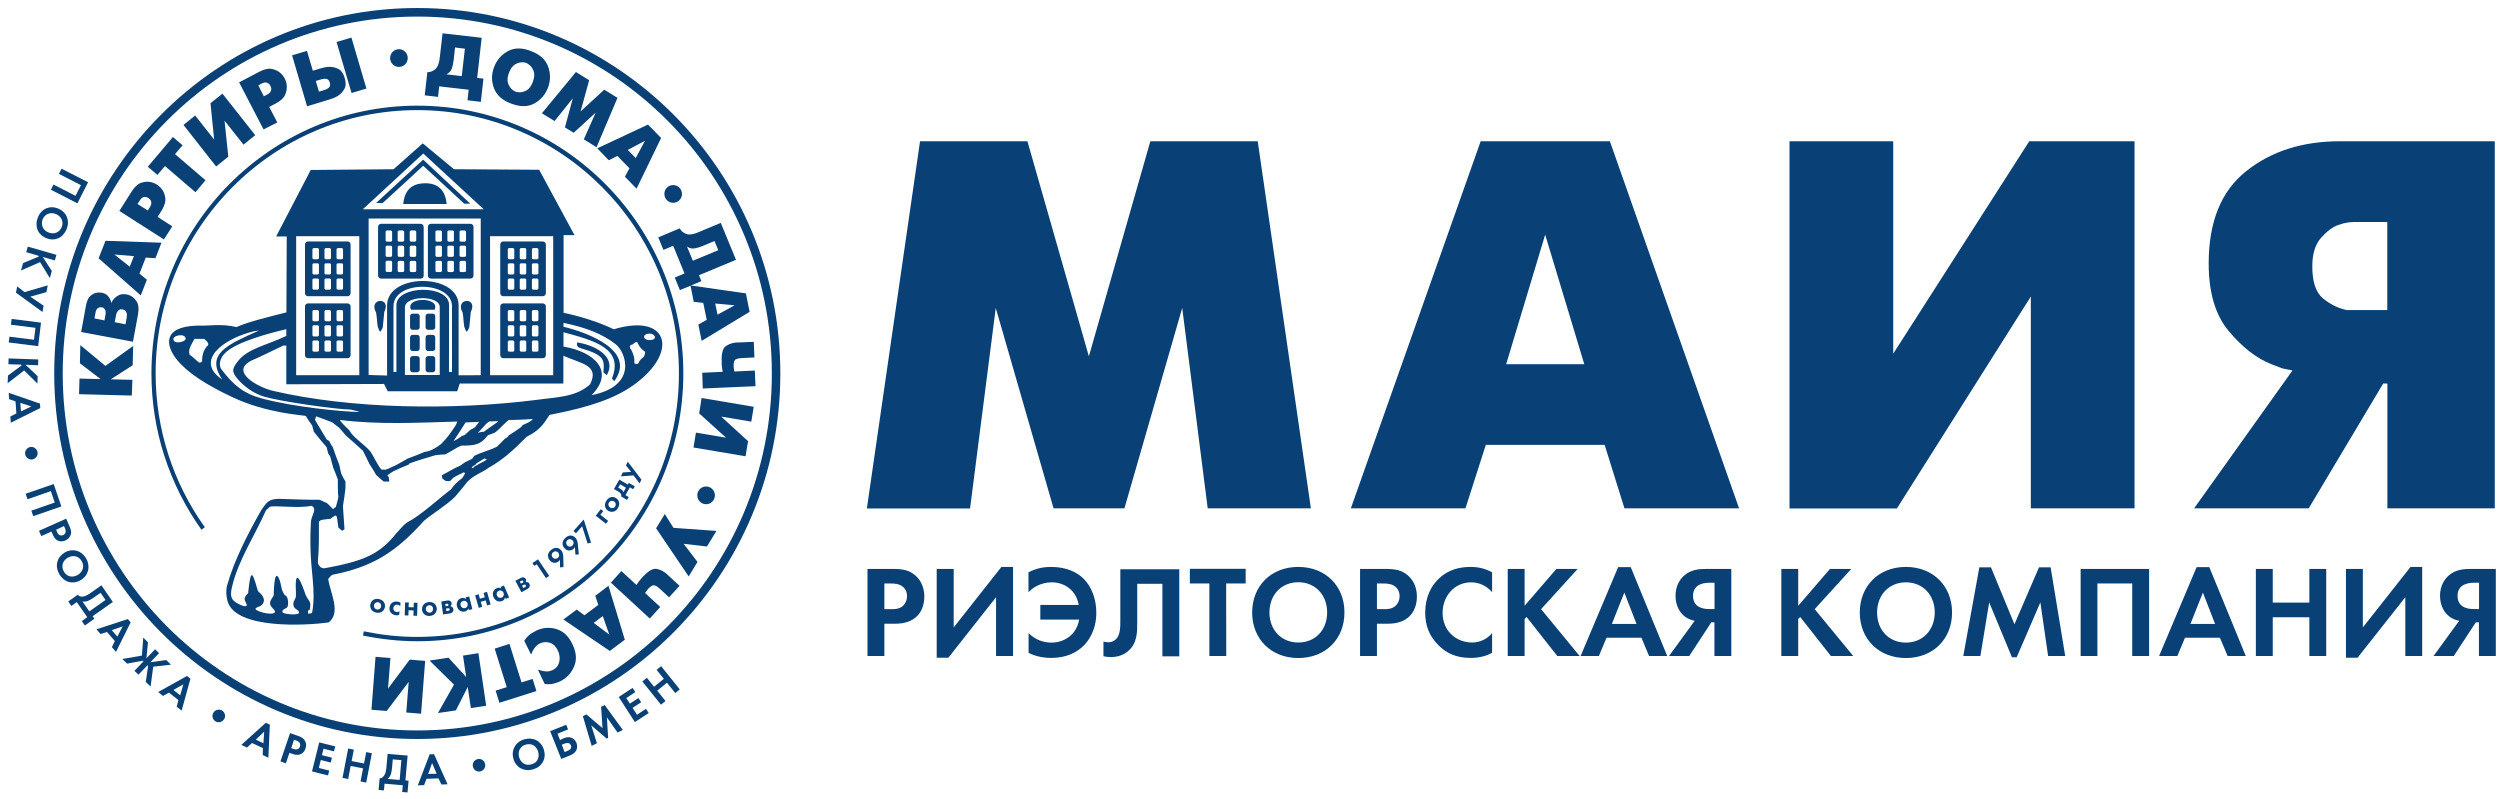 <svg width="197" height="63" viewBox="0 0 197 63" fill="none" xmlns="http://www.w3.org/2000/svg">
<path d="M188.118 17.495H186.308H185.49C185.11 17.495 184.696 17.57 184.259 17.728C183.821 17.878 183.366 18.219 182.903 18.735C182.44 19.259 182.209 20.007 182.209 20.989C182.209 22.195 182.482 23.027 183.027 23.493C183.573 23.951 184.201 24.275 184.911 24.433C185.217 24.433 185.448 24.433 185.614 24.433H186.308H188.118V17.495ZM180.647 29.192L179.829 29.025L178.97 28.692C177.796 28.227 176.681 27.353 175.623 26.088C174.565 24.824 174.044 23.044 174.044 20.756C174.044 17.478 175.028 15.049 177.003 13.485C178.97 11.913 181.441 11.131 184.391 11.131H184.804H196.588V40.056H196.175H188.126V30.223H187.795L181.928 40.056H181.515H172.896L180.647 29.192ZM118.685 28.701H124.842L121.76 18.493L118.685 28.701ZM116.677 11.131H117.091H126.858L137.039 40.056H136.626H128.007L126.445 35.056H117.082L115.479 40.056H115.066H106.447L116.677 11.131ZM72.499 11.131H72.912H80.961L85.804 28.077L90.647 11.131H91.06H99.109L103.298 40.056H102.885H95.167L93.159 24.267L88.605 40.056H88.192H83.019L78.466 24.267L76.441 40.065H76.028H68.31L72.499 11.131ZM149.187 11.131V27.869L159.905 11.131H160.318H168.202V40.056H167.789H160.029V23.368L149.476 40.065H149.063H141.014V11.131H141.427H149.187Z" fill="#094076"/>
<path d="M195.348 45.921V47.993H194.959C194.695 47.993 193.654 47.993 193.654 46.953C193.654 45.938 194.695 45.921 194.943 45.921H195.348ZM196.678 44.831H194.703C194.133 44.831 193.488 44.881 192.951 45.355C192.596 45.672 192.274 46.196 192.274 46.953C192.274 47.743 192.629 48.309 193.042 48.608C193.257 48.766 193.53 48.874 193.786 48.916L191.761 51.695H193.356L195.092 49.041H195.339V51.695H196.67V44.831H196.678ZM184.861 44.831V51.828H185.778L189.538 47.061V51.695H190.869V44.673H189.952L186.192 49.44V44.831H184.861ZM179.093 44.831H177.762V51.695H179.093V48.642H181.977V51.695H183.307V44.831H181.977V47.485H179.093V44.831ZM172.606 49.166L173.589 46.695L174.548 49.166H172.606ZM175.539 51.695H176.969L174.093 44.69H173.093L170.135 51.695H171.573L172.176 50.255H174.928L175.539 51.695ZM163.945 51.695H165.276V45.979H168.019V51.695H169.35V44.831H163.954V51.695H163.945ZM156.054 51.695L156.748 47.468L158.541 51.794H158.913L160.78 47.468L161.392 51.695H162.739L161.59 44.707H160.673L158.739 49.191L156.888 44.707H155.971L154.707 51.695H156.054ZM150.186 50.638C148.856 50.638 147.914 49.656 147.914 48.267C147.914 46.878 148.856 45.888 150.186 45.888C151.517 45.888 152.459 46.878 152.459 48.267C152.451 49.656 151.508 50.638 150.186 50.638ZM150.186 44.673C148.038 44.673 146.55 46.179 146.55 48.267C146.55 50.355 148.046 51.853 150.186 51.853C152.327 51.853 153.822 50.355 153.822 48.267C153.822 46.179 152.327 44.673 150.186 44.673ZM141.699 44.831H140.369V51.695H141.699V48.775L141.856 48.617L144.278 51.695H146.038L142.997 48.001L145.881 44.831H144.203L141.699 47.735V44.831ZM135.105 45.921V47.993H134.716C134.452 47.993 133.411 47.993 133.411 46.953C133.411 45.938 134.452 45.921 134.7 45.921H135.105ZM136.435 44.831H134.46C133.89 44.831 133.246 44.881 132.708 45.355C132.353 45.672 132.031 46.196 132.031 46.953C132.031 47.743 132.386 48.309 132.799 48.608C133.014 48.766 133.287 48.874 133.543 48.916L131.518 51.695H133.113L134.849 49.041H135.097V51.695H136.427V44.831H136.435ZM127.015 49.166L127.998 46.695L128.957 49.166H127.015ZM129.948 51.695H131.378L128.502 44.69H127.51L124.552 51.695H125.99L126.593 50.255H129.345L129.948 51.695ZM120.139 44.831H118.809V51.695H120.139V48.775L120.296 48.617L122.717 51.695H124.478L121.437 48.001L124.321 44.831H122.643L120.139 47.735V44.831ZM117.586 49.881C117.189 50.355 116.627 50.63 115.991 50.63C114.842 50.63 113.677 49.806 113.677 48.284C113.677 47.019 114.569 45.888 115.933 45.888C116.181 45.888 116.958 45.938 117.577 46.662V45.098C116.949 44.757 116.379 44.673 115.9 44.673C114.925 44.673 114.082 44.931 113.396 45.58C112.809 46.129 112.305 47.019 112.305 48.267C112.305 49.274 112.611 50.131 113.396 50.888C113.966 51.437 114.693 51.844 115.892 51.844C116.627 51.844 117.172 51.661 117.577 51.445V49.881H117.586ZM108.504 45.979H108.967C109.281 45.979 109.628 45.996 109.909 46.196C110.107 46.337 110.289 46.595 110.289 46.978C110.289 47.277 110.165 47.585 109.917 47.785C109.628 48.001 109.305 48.001 109.049 48.001H108.504V45.979ZM107.173 44.831V51.695H108.504V49.149H109.363C110.148 49.149 110.71 48.924 111.09 48.542C111.611 48.018 111.652 47.277 111.652 47.011C111.652 46.52 111.512 45.846 110.958 45.355C110.454 44.915 109.925 44.831 109.157 44.831H107.173ZM102.306 50.63C100.975 50.63 100.033 49.648 100.033 48.259C100.033 46.87 100.975 45.88 102.306 45.88C103.636 45.88 104.579 46.87 104.579 48.259C104.579 49.656 103.636 50.63 102.306 50.63ZM102.306 44.673C100.157 44.673 98.67 46.179 98.67 48.267C98.67 50.355 100.166 51.853 102.306 51.853C104.455 51.853 105.942 50.355 105.942 48.267C105.95 46.179 104.455 44.673 102.306 44.673ZM96.621 45.979H98.158V44.823H93.761V45.979H95.298V51.695H96.629L96.621 45.979ZM88.282 44.831V48.766C88.282 49.415 88.291 50.014 87.944 50.364C87.828 50.48 87.638 50.613 87.332 50.613C87.192 50.613 87.059 50.58 86.952 50.555V51.711C87.134 51.753 87.324 51.778 87.514 51.778C88.175 51.778 88.605 51.553 88.877 51.32C89.638 50.696 89.613 49.756 89.613 49.049V46.004H91.596V51.719H92.927V44.856H88.282V44.831ZM81.052 51.445C81.366 51.603 81.961 51.844 82.837 51.844C84.01 51.844 84.836 51.428 85.382 50.888C85.721 50.555 86.39 49.723 86.39 48.267C86.39 47.236 86.026 46.221 85.365 45.58C84.927 45.156 84.126 44.673 82.82 44.673C82.308 44.673 81.696 44.757 81.043 45.098V46.662C81.663 46.021 82.415 45.888 82.894 45.888C83.845 45.888 84.803 46.487 85.002 47.668H81.977V48.825H85.035C84.836 50.031 83.845 50.638 82.853 50.638C82.25 50.638 81.589 50.43 81.052 49.889V51.445V51.445ZM73.812 44.831V51.828H74.73L78.49 47.061V51.695H79.829V44.673H78.911L75.151 49.44V44.831H73.812ZM69.689 45.979H70.152C70.466 45.979 70.813 45.996 71.094 46.196C71.292 46.337 71.474 46.595 71.474 46.978C71.474 47.277 71.35 47.585 71.102 47.785C70.813 48.001 70.49 48.001 70.234 48.001H69.689V45.979ZM68.358 44.831V51.695H69.689V49.149H70.548C71.333 49.149 71.895 48.924 72.275 48.542C72.796 48.018 72.837 47.277 72.837 47.011C72.837 46.52 72.697 45.846 72.143 45.355C71.639 44.915 71.11 44.831 70.342 44.831H68.358Z" fill="#094076"/>
<path fill-rule="evenodd" clip-rule="evenodd" d="M34.651 24.225C34.7 23.244 31.907 23.26 31.907 24.225V29.549H34.651V24.225ZM28.313 18.61H23.338V29.566H28.313V18.61ZM30.502 24.042V29.591L29.048 29.549V17.221H37.882V29.566L36.138 29.574V24.042C36.114 21.513 30.544 21.505 30.502 24.042ZM30.279 24.591C30.238 24.957 30.205 25.381 30.164 25.789C30.122 25.872 30.064 26.047 29.957 26.147C29.858 26.055 29.817 25.831 29.775 25.789C29.693 25.34 29.717 25.074 29.635 24.625C28.982 23.468 30.891 23.36 30.279 24.591ZM37.097 24.591C37.056 24.957 37.023 25.381 36.981 25.789C36.94 25.872 36.882 26.047 36.775 26.147C36.675 26.055 36.634 25.831 36.593 25.789C36.51 25.34 36.535 25.074 36.452 24.625C35.8 23.468 37.709 23.36 37.097 24.591ZM25.891 49.049C26.891 48.292 26.048 46.778 25.858 45.63C25.899 45.588 26.098 45.306 26.214 45.289C29.23 44.69 31.097 43.625 33.411 41.038C34.196 40.381 35.163 39.84 35.866 39.133C36.188 38.767 36.51 38.367 36.833 37.96C37.394 37.394 37.923 37.286 38.518 36.853C39.75 36.155 40.584 35.339 41.493 34.424C42.584 33.867 42.824 33.418 43.303 32.694C45.162 32.32 47.724 31.787 49.6 30.564C53.534 27.994 52.881 24.591 48.361 25.947C47.278 25.406 45.617 24.891 44.41 24.649V18.527H45.27L42.485 13.377L35.775 13.335L33.312 11.297L31.015 13.335L24.486 13.394L21.759 18.635H22.594L22.569 24.616C21.338 24.932 19.619 25.332 18.636 25.773C17.363 25.481 16.561 25.698 15.553 25.656C12.711 25.739 13.099 27.295 13.925 28.326C14.727 29.333 16.198 30.306 18.346 31.313C21.016 32.561 23.784 32.702 24.098 32.777C24.255 33.06 24.404 33.251 24.602 33.534C24.643 33.692 24.685 33.859 24.726 34.017C25.048 34.424 25.371 34.824 25.734 35.231C25.776 35.389 25.817 35.556 25.858 35.714C25.899 35.797 25.941 35.872 26.015 35.955C26.098 36.238 26.172 36.521 26.255 36.845C26.379 37.128 26.494 37.452 26.619 37.777C26.619 38.226 26.619 38.709 26.66 39.191C26.619 39.432 26.536 39.674 26.462 39.956C26.42 39.956 26.288 40.081 26.247 40.123C25.552 39.424 25.966 39.773 25.189 39.382C23.982 39.382 23.197 39.349 21.95 39.308C21.14 39.349 21.049 39.549 20.586 40.198C19.553 42.02 18.446 44.149 17.892 46.146C17.793 46.495 17.826 47.011 17.925 47.36C18.561 49.64 24.238 49.282 25.891 49.049ZM37.072 17.637H33.957C33.825 17.637 33.717 17.745 33.717 17.878V21.713C33.717 21.846 33.825 21.954 33.957 21.954H37.072C37.204 21.954 37.312 21.846 37.312 21.713V17.878C37.312 17.745 37.204 17.637 37.072 17.637ZM35.659 19.358H35.37C35.304 19.358 35.254 19.408 35.254 19.467V20.132C35.254 20.19 35.304 20.24 35.37 20.24H35.651C35.717 20.24 35.767 20.19 35.767 20.132V19.467C35.767 19.408 35.717 19.358 35.659 19.358ZM35.659 18.161H35.37C35.304 18.161 35.254 18.21 35.254 18.269V18.934C35.254 18.992 35.304 19.042 35.37 19.042H35.651C35.717 19.042 35.767 18.992 35.767 18.934V18.269C35.767 18.21 35.717 18.161 35.659 18.161ZM35.659 20.556H35.37C35.304 20.556 35.254 20.606 35.254 20.665V21.33C35.254 21.388 35.304 21.438 35.37 21.438H35.651C35.717 21.438 35.767 21.388 35.767 21.33V20.665C35.767 20.598 35.717 20.556 35.659 20.556ZM36.609 19.358H36.328C36.262 19.358 36.213 19.408 36.213 19.467V20.132C36.213 20.19 36.262 20.24 36.328 20.24H36.609C36.675 20.24 36.725 20.19 36.725 20.132V19.467C36.717 19.408 36.667 19.358 36.609 19.358ZM36.609 18.161H36.328C36.262 18.161 36.213 18.21 36.213 18.269V18.934C36.213 18.992 36.262 19.042 36.328 19.042H36.609C36.675 19.042 36.725 18.992 36.725 18.934V18.269C36.717 18.21 36.667 18.161 36.609 18.161ZM36.609 20.556H36.328C36.262 20.556 36.213 20.606 36.213 20.665V21.33C36.213 21.388 36.262 21.438 36.328 21.438H36.609C36.675 21.438 36.725 21.388 36.725 21.33V20.665C36.717 20.598 36.667 20.556 36.609 20.556ZM34.709 19.358H34.428C34.362 19.358 34.312 19.408 34.312 19.467V20.132C34.312 20.19 34.362 20.24 34.428 20.24H34.709C34.775 20.24 34.824 20.19 34.824 20.132V19.467C34.816 19.408 34.767 19.358 34.709 19.358ZM34.709 18.161H34.428C34.362 18.161 34.312 18.21 34.312 18.269V18.934C34.312 18.992 34.362 19.042 34.428 19.042H34.709C34.775 19.042 34.824 18.992 34.824 18.934V18.269C34.816 18.21 34.767 18.161 34.709 18.161ZM34.709 20.556H34.428C34.362 20.556 34.312 20.606 34.312 20.665V21.33C34.312 21.388 34.362 21.438 34.428 21.438H34.709C34.775 21.438 34.824 21.388 34.824 21.33V20.665C34.816 20.598 34.767 20.556 34.709 20.556ZM33.147 17.637H30.031C29.899 17.637 29.792 17.745 29.792 17.878V21.713C29.792 21.846 29.899 21.954 30.031 21.954H33.147C33.279 21.954 33.386 21.846 33.386 21.713V17.878C33.386 17.745 33.279 17.637 33.147 17.637ZM31.734 19.358H31.453C31.387 19.358 31.337 19.408 31.337 19.467V20.132C31.337 20.19 31.387 20.24 31.453 20.24H31.734C31.8 20.24 31.849 20.19 31.849 20.132V19.467C31.841 19.408 31.792 19.358 31.734 19.358ZM31.734 18.161H31.453C31.387 18.161 31.337 18.21 31.337 18.269V18.934C31.337 18.992 31.387 19.042 31.453 19.042H31.734C31.8 19.042 31.849 18.992 31.849 18.934V18.269C31.841 18.21 31.792 18.161 31.734 18.161ZM31.734 20.556H31.453C31.387 20.556 31.337 20.606 31.337 20.665V21.33C31.337 21.388 31.387 21.438 31.453 21.438H31.734C31.8 21.438 31.849 21.388 31.849 21.33V20.665C31.841 20.598 31.792 20.556 31.734 20.556ZM32.684 19.358H32.403C32.337 19.358 32.287 19.408 32.287 19.467V20.132C32.287 20.19 32.337 20.24 32.403 20.24H32.684C32.75 20.24 32.8 20.19 32.8 20.132V19.467C32.791 19.408 32.742 19.358 32.684 19.358ZM32.684 18.161H32.403C32.337 18.161 32.287 18.21 32.287 18.269V18.934C32.287 18.992 32.337 19.042 32.403 19.042H32.684C32.75 19.042 32.8 18.992 32.8 18.934V18.269C32.791 18.21 32.742 18.161 32.684 18.161ZM32.684 20.556H32.403C32.337 20.556 32.287 20.606 32.287 20.665V21.33C32.287 21.388 32.337 21.438 32.403 21.438H32.684C32.75 21.438 32.8 21.388 32.8 21.33V20.665C32.791 20.598 32.742 20.556 32.684 20.556ZM30.783 19.358H30.502C30.436 19.358 30.387 19.408 30.387 19.467V20.132C30.387 20.19 30.436 20.24 30.502 20.24H30.783C30.849 20.24 30.899 20.19 30.899 20.132V19.467C30.899 19.408 30.841 19.358 30.783 19.358ZM30.783 18.161H30.502C30.436 18.161 30.387 18.21 30.387 18.269V18.934C30.387 18.992 30.436 19.042 30.502 19.042H30.783C30.849 19.042 30.899 18.992 30.899 18.934V18.269C30.899 18.21 30.841 18.161 30.783 18.161ZM30.783 20.548H30.502C30.436 20.548 30.387 20.598 30.387 20.656V21.322C30.387 21.38 30.436 21.43 30.502 21.43H30.783C30.849 21.43 30.899 21.38 30.899 21.322V20.656C30.899 20.598 30.841 20.548 30.783 20.548ZM42.774 19.026H39.659C39.526 19.026 39.419 19.134 39.419 19.267V23.102C39.419 23.235 39.526 23.343 39.659 23.343H42.774C42.906 23.343 43.014 23.235 43.014 23.102V19.267C43.014 19.134 42.906 19.026 42.774 19.026ZM41.361 20.748H41.072C41.006 20.748 40.956 20.798 40.956 20.856V21.521C40.956 21.58 41.006 21.63 41.072 21.63H41.353C41.419 21.63 41.468 21.58 41.468 21.521V20.856C41.468 20.798 41.419 20.748 41.361 20.748ZM41.361 19.55H41.072C41.006 19.55 40.956 19.6 40.956 19.658V20.323C40.956 20.382 41.006 20.432 41.072 20.432H41.353C41.419 20.432 41.468 20.382 41.468 20.323V19.658C41.468 19.6 41.419 19.55 41.361 19.55ZM41.361 21.946H41.072C41.006 21.946 40.956 21.996 40.956 22.054V22.719C40.956 22.778 41.006 22.828 41.072 22.828H41.353C41.419 22.828 41.468 22.778 41.468 22.719V22.054C41.468 21.996 41.419 21.946 41.361 21.946ZM42.311 20.748H42.03C41.964 20.748 41.915 20.798 41.915 20.856V21.521C41.915 21.58 41.964 21.63 42.03 21.63H42.311C42.377 21.63 42.427 21.58 42.427 21.521V20.856C42.419 20.798 42.369 20.748 42.311 20.748ZM42.311 19.55H42.03C41.964 19.55 41.915 19.6 41.915 19.658V20.323C41.915 20.382 41.964 20.432 42.03 20.432H42.311C42.377 20.432 42.427 20.382 42.427 20.323V19.658C42.419 19.6 42.369 19.55 42.311 19.55ZM42.311 21.946H42.03C41.964 21.946 41.915 21.996 41.915 22.054V22.719C41.915 22.778 41.964 22.828 42.03 22.828H42.311C42.377 22.828 42.427 22.778 42.427 22.719V22.054C42.419 21.996 42.369 21.946 42.311 21.946ZM40.411 20.748H40.13C40.064 20.748 40.014 20.798 40.014 20.856V21.521C40.014 21.58 40.064 21.63 40.13 21.63H40.411C40.477 21.63 40.526 21.58 40.526 21.521V20.856C40.518 20.798 40.469 20.748 40.411 20.748ZM40.411 19.55H40.13C40.064 19.55 40.014 19.6 40.014 19.658V20.323C40.014 20.382 40.064 20.432 40.13 20.432H40.411C40.477 20.432 40.526 20.382 40.526 20.323V19.658C40.518 19.6 40.469 19.55 40.411 19.55ZM40.411 21.946H40.13C40.064 21.946 40.014 21.996 40.014 22.054V22.719C40.014 22.778 40.064 22.828 40.13 22.828H40.411C40.477 22.828 40.526 22.778 40.526 22.719V22.054C40.518 21.996 40.469 21.946 40.411 21.946ZM42.774 23.909H39.659C39.526 23.909 39.419 24.017 39.419 24.15V27.985C39.419 28.119 39.526 28.227 39.659 28.227H42.774C42.906 28.227 43.014 28.119 43.014 27.985V24.15C43.014 24.017 42.906 23.909 42.774 23.909ZM41.361 25.631H41.072C41.006 25.631 40.956 25.681 40.956 25.739V26.405C40.956 26.463 41.006 26.513 41.072 26.513H41.353C41.419 26.513 41.468 26.463 41.468 26.405V25.739C41.468 25.681 41.419 25.631 41.361 25.631ZM41.361 24.433H41.072C41.006 24.433 40.956 24.483 40.956 24.541V25.207C40.956 25.265 41.006 25.315 41.072 25.315H41.353C41.419 25.315 41.468 25.265 41.468 25.207V24.541C41.468 24.483 41.419 24.433 41.361 24.433ZM41.361 26.829H41.072C41.006 26.829 40.956 26.879 40.956 26.937V27.603C40.956 27.661 41.006 27.711 41.072 27.711H41.353C41.419 27.711 41.468 27.661 41.468 27.603V26.937C41.468 26.879 41.419 26.829 41.361 26.829ZM42.311 25.631H42.03C41.964 25.631 41.915 25.681 41.915 25.739V26.405C41.915 26.463 41.964 26.513 42.03 26.513H42.311C42.377 26.513 42.427 26.463 42.427 26.405V25.739C42.419 25.681 42.369 25.631 42.311 25.631ZM42.311 24.433H42.03C41.964 24.433 41.915 24.483 41.915 24.541V25.207C41.915 25.265 41.964 25.315 42.03 25.315H42.311C42.377 25.315 42.427 25.265 42.427 25.207V24.541C42.419 24.483 42.369 24.433 42.311 24.433ZM42.311 26.829H42.03C41.964 26.829 41.915 26.879 41.915 26.937V27.603C41.915 27.661 41.964 27.711 42.03 27.711H42.311C42.377 27.711 42.427 27.661 42.427 27.603V26.937C42.419 26.879 42.369 26.829 42.311 26.829ZM40.411 25.631H40.13C40.064 25.631 40.014 25.681 40.014 25.739V26.405C40.014 26.463 40.064 26.513 40.13 26.513H40.411C40.477 26.513 40.526 26.463 40.526 26.405V25.739C40.518 25.681 40.469 25.631 40.411 25.631ZM40.411 24.433H40.13C40.064 24.433 40.014 24.483 40.014 24.541V25.207C40.014 25.265 40.064 25.315 40.13 25.315H40.411C40.477 25.315 40.526 25.265 40.526 25.207V24.541C40.518 24.483 40.469 24.433 40.411 24.433ZM40.411 26.829H40.13C40.064 26.829 40.014 26.879 40.014 26.937V27.603C40.014 27.661 40.064 27.711 40.13 27.711H40.411C40.477 27.711 40.526 27.661 40.526 27.603V26.937C40.518 26.879 40.469 26.829 40.411 26.829ZM27.387 23.909H24.272C24.139 23.909 24.032 24.017 24.032 24.15V27.985C24.032 28.119 24.139 28.227 24.272 28.227H27.387C27.519 28.227 27.627 28.119 27.627 27.985V24.15C27.627 24.017 27.519 23.909 27.387 23.909ZM25.966 25.631H25.685C25.619 25.631 25.569 25.681 25.569 25.739V26.405C25.569 26.463 25.619 26.513 25.685 26.513H25.966C26.032 26.513 26.081 26.463 26.081 26.405V25.739C26.081 25.681 26.032 25.631 25.966 25.631ZM25.966 24.433H25.685C25.619 24.433 25.569 24.483 25.569 24.541V25.207C25.569 25.265 25.619 25.315 25.685 25.315H25.966C26.032 25.315 26.081 25.265 26.081 25.207V24.541C26.081 24.483 26.032 24.433 25.966 24.433ZM25.966 26.829H25.685C25.619 26.829 25.569 26.879 25.569 26.937V27.603C25.569 27.661 25.619 27.711 25.685 27.711H25.966C26.032 27.711 26.081 27.661 26.081 27.603V26.937C26.081 26.879 26.032 26.829 25.966 26.829ZM26.916 25.631H26.635C26.569 25.631 26.519 25.681 26.519 25.739V26.405C26.519 26.463 26.569 26.513 26.635 26.513H26.916C26.982 26.513 27.032 26.463 27.032 26.405V25.739C27.032 25.681 26.982 25.631 26.916 25.631ZM26.916 24.433H26.635C26.569 24.433 26.519 24.483 26.519 24.541V25.207C26.519 25.265 26.569 25.315 26.635 25.315H26.916C26.982 25.315 27.032 25.265 27.032 25.207V24.541C27.032 24.483 26.982 24.433 26.916 24.433ZM26.916 26.829H26.635C26.569 26.829 26.519 26.879 26.519 26.937V27.603C26.519 27.661 26.569 27.711 26.635 27.711H26.916C26.982 27.711 27.032 27.661 27.032 27.603V26.937C27.032 26.879 26.982 26.829 26.916 26.829ZM25.015 25.631H24.734C24.668 25.631 24.619 25.681 24.619 25.739V26.405C24.619 26.463 24.668 26.513 24.734 26.513H25.015C25.081 26.513 25.131 26.463 25.131 26.405V25.739C25.131 25.681 25.081 25.631 25.015 25.631ZM25.015 24.433H24.734C24.668 24.433 24.619 24.483 24.619 24.541V25.207C24.619 25.265 24.668 25.315 24.734 25.315H25.015C25.081 25.315 25.131 25.265 25.131 25.207V24.541C25.131 24.483 25.081 24.433 25.015 24.433ZM25.015 26.829H24.734C24.668 26.829 24.619 26.879 24.619 26.937V27.603C24.619 27.661 24.668 27.711 24.734 27.711H25.015C25.081 27.711 25.131 27.661 25.131 27.603V26.937C25.131 26.879 25.081 26.829 25.015 26.829ZM27.387 19.026H24.272C24.139 19.026 24.032 19.134 24.032 19.267V23.102C24.032 23.235 24.139 23.343 24.272 23.343H27.387C27.519 23.343 27.627 23.235 27.627 23.102V19.267C27.627 19.134 27.519 19.026 27.387 19.026ZM25.966 20.748H25.685C25.619 20.748 25.569 20.798 25.569 20.856V21.521C25.569 21.58 25.619 21.63 25.685 21.63H25.966C26.032 21.63 26.081 21.58 26.081 21.521V20.856C26.081 20.798 26.032 20.748 25.966 20.748ZM25.966 19.55H25.685C25.619 19.55 25.569 19.6 25.569 19.658V20.323C25.569 20.382 25.619 20.432 25.685 20.432H25.966C26.032 20.432 26.081 20.382 26.081 20.323V19.658C26.081 19.6 26.032 19.55 25.966 19.55ZM25.966 21.946H25.685C25.619 21.946 25.569 21.996 25.569 22.054V22.719C25.569 22.778 25.619 22.828 25.685 22.828H25.966C26.032 22.828 26.081 22.778 26.081 22.719V22.054C26.081 21.996 26.032 21.946 25.966 21.946ZM26.916 20.748H26.635C26.569 20.748 26.519 20.798 26.519 20.856V21.521C26.519 21.58 26.569 21.63 26.635 21.63H26.916C26.982 21.63 27.032 21.58 27.032 21.521V20.856C27.032 20.798 26.982 20.748 26.916 20.748ZM26.916 19.55H26.635C26.569 19.55 26.519 19.6 26.519 19.658V20.323C26.519 20.382 26.569 20.432 26.635 20.432H26.916C26.982 20.432 27.032 20.382 27.032 20.323V19.658C27.032 19.6 26.982 19.55 26.916 19.55ZM26.916 21.946H26.635C26.569 21.946 26.519 21.996 26.519 22.054V22.719C26.519 22.778 26.569 22.828 26.635 22.828H26.916C26.982 22.828 27.032 22.778 27.032 22.719V22.054C27.032 21.996 26.982 21.946 26.916 21.946ZM25.015 20.748H24.734C24.668 20.748 24.619 20.798 24.619 20.856V21.521C24.619 21.58 24.668 21.63 24.734 21.63H25.015C25.081 21.63 25.131 21.58 25.131 21.521V20.856C25.131 20.798 25.081 20.748 25.015 20.748ZM25.015 19.55H24.734C24.668 19.55 24.619 19.6 24.619 19.658V20.323C24.619 20.382 24.668 20.432 24.734 20.432H25.015C25.081 20.432 25.131 20.382 25.131 20.323V19.658C25.131 19.6 25.081 19.55 25.015 19.55ZM25.015 21.946H24.734C24.668 21.946 24.619 21.996 24.619 22.054V22.719C24.619 22.778 24.668 22.828 24.734 22.828H25.015C25.081 22.828 25.131 22.778 25.131 22.719V22.054C25.131 21.996 25.081 21.946 25.015 21.946ZM43.592 18.61H38.617V29.566H43.592V18.61ZM32.387 24.408H34.246C34.725 23.368 31.883 23.385 32.387 24.408ZM34.097 28.06H33.734C33.626 28.06 33.535 28.152 33.535 28.26V29.133C33.535 29.241 33.626 29.333 33.734 29.333H34.097C34.205 29.333 34.295 29.241 34.295 29.133V28.26C34.304 28.152 34.213 28.06 34.097 28.06ZM32.874 28.06H32.511C32.403 28.06 32.312 28.152 32.312 28.26V29.133C32.312 29.241 32.403 29.333 32.511 29.333H32.874C32.982 29.333 33.072 29.241 33.072 29.133V28.26C33.072 28.152 32.982 28.06 32.874 28.06ZM34.097 26.388H33.734C33.626 26.388 33.535 26.48 33.535 26.588V27.461C33.535 27.569 33.626 27.661 33.734 27.661H34.097C34.205 27.661 34.295 27.569 34.295 27.461V26.588C34.304 26.48 34.213 26.388 34.097 26.388ZM32.874 26.388H32.511C32.403 26.388 32.312 26.48 32.312 26.588V27.461C32.312 27.569 32.403 27.661 32.511 27.661H32.874C32.982 27.661 33.072 27.569 33.072 27.461V26.588C33.072 26.48 32.982 26.388 32.874 26.388ZM34.097 24.716H33.734C33.626 24.716 33.535 24.808 33.535 24.916V25.789C33.535 25.897 33.626 25.989 33.734 25.989H34.097C34.205 25.989 34.295 25.897 34.295 25.789V24.916C34.304 24.808 34.213 24.716 34.097 24.716ZM32.874 24.716H32.511C32.403 24.716 32.312 24.808 32.312 24.916V25.789C32.312 25.897 32.403 25.989 32.511 25.989H32.874C32.982 25.989 33.072 25.897 33.072 25.789V24.916C33.072 24.808 32.982 24.716 32.874 24.716ZM51.278 26.796C51.873 26.729 51.567 26.255 51.154 26.288C50.526 26.338 50.691 26.854 51.278 26.796ZM14.628 26.704C14.644 26.205 13.454 26.421 13.694 26.837C13.859 27.128 14.62 26.912 14.628 26.704ZM15.925 28.509C15.917 27.985 16.041 27.536 16.413 27.178C16.413 26.937 16.247 26.862 16.09 26.704C15.851 26.704 15.603 26.704 15.322 26.704C15.132 27.087 14.793 27.486 14.942 27.952C15.181 28.11 15.405 28.335 15.644 28.543C15.735 28.593 15.851 28.559 15.925 28.509ZM50.302 28.634C50.534 28.069 50.782 28.343 50.84 27.727C50.492 27.486 50.368 27.287 50.203 26.945C49.972 26.929 49.947 27.178 49.724 27.17C49.575 27.27 49.625 27.461 49.724 27.528C49.914 27.91 50.013 28.16 49.988 28.626C50.096 28.709 50.195 28.701 50.302 28.634ZM35.386 24.034L35.378 29.316H35.618V24.134C35.618 22.112 31.006 22.062 31.006 24.134V29.316H31.238V24.034C31.246 22.478 35.386 22.395 35.386 24.034ZM45.485 26.979C45.402 27.287 45.567 27.386 45.807 27.453C47.699 28.002 47.617 28.393 47.551 29.341L47.815 29.566C48.542 28.326 47.328 27.295 45.485 26.979ZM17.512 29.907C16.14 27.877 17.966 27.145 20.412 26.047C20.288 26.072 20.189 26.064 20.065 26.089C17.578 26.671 15.297 28.435 17.512 29.907ZM44.402 25.44V25.747C46.344 26.222 50.17 27.636 48.402 30.04L48.22 29.824C49.17 27.47 46.865 26.846 44.402 26.18V27.311C46.865 27.727 48.476 29.258 46.617 31.138C50.302 30.415 49.319 27.736 48.509 27.12C47.501 26.338 46.245 25.822 44.402 25.44ZM27.651 32.278C26.354 32.245 22.123 31.637 20.842 31.263C19.933 30.997 19.214 30.415 18.784 29.932C18.231 29.3 18.264 29.067 18.776 28.426C19.578 27.436 21.057 27.195 22.561 26.471V25.939C21.371 26.222 18.636 26.912 17.727 27.827C17.338 28.227 17.239 28.676 17.404 29.042C18.396 30.381 19.256 31.03 20.594 31.388C23.214 32.095 26.941 32.436 28.321 32.469C28.205 32.403 27.883 32.336 27.651 32.278ZM42.262 31.513C43.84 31.288 45.377 31.313 46.501 30.281C47.245 28.784 45.865 28.676 44.394 28.035V30.223H36.229L36.031 30.831H30.552L30.263 30.256L22.561 30.281V27.228C22.478 27.228 22.437 27.253 22.354 27.22C21.553 27.586 20.669 28.052 19.817 28.41C18.049 29.3 20.388 30.539 21.503 30.797C27.709 32.245 35.709 32.336 42.262 31.513ZM38.113 34.033C38.477 33.75 38.865 33.501 39.262 33.218C39.105 33.143 38.75 33.243 38.601 33.193C38.287 33.351 38.312 33.426 38.072 33.667C37.989 33.75 37.775 33.983 37.659 34.108C37.742 34.1 37.989 33.992 38.113 34.033ZM36.428 34.341C36.469 34.341 36.551 34.308 36.634 34.266C36.758 34.141 36.915 34.025 37.08 33.859C37.204 33.817 37.32 33.734 37.444 33.659C37.527 33.501 37.667 33.401 37.75 33.235C37.312 33.285 37.312 33.243 36.684 33.293C36.444 33.7 36.039 34.291 35.75 34.74C35.857 34.74 36.32 34.416 36.428 34.341ZM30.378 37.011C30.577 36.97 30.883 36.779 31.122 36.695C31.445 36.537 31.767 36.329 32.13 36.13C32.577 35.972 33.015 35.805 33.461 35.606C33.924 35.572 34.395 35.264 34.75 34.998C35.279 34.466 35.519 34.108 35.915 33.501C35.956 33.418 35.998 33.343 36.039 33.218C32.949 33.309 29.866 33.476 26.792 33.093C26.792 33.21 27.404 33.792 27.519 33.9C27.825 34.483 28.734 35.023 29.205 35.597C29.445 35.963 29.784 36.72 30.064 37.003C30.131 37.011 30.255 37.011 30.378 37.011ZM37.279 36.903C37.279 36.862 37.32 36.82 37.361 36.779C37.642 36.62 37.923 36.454 38.246 36.296C38.287 36.255 38.328 36.213 38.37 36.171C38.328 36.171 38.246 36.171 38.171 36.13C37.973 36.255 37.766 36.371 37.568 36.496C37.527 36.537 37.485 36.579 37.444 36.654C37.403 36.654 37.32 36.695 37.246 36.737C37.246 36.779 37.204 36.82 37.163 36.862C37.196 36.862 37.237 36.862 37.279 36.903ZM25.61 44.773C28.593 44.224 29.891 43.708 31.221 42.028C31.502 41.745 31.726 41.429 32.048 41.188C33.13 40.639 34.519 39.333 35.543 38.559C35.808 38.151 36.056 37.968 36.428 37.669C36.51 37.544 36.585 37.427 36.667 37.261C36.626 37.261 36.585 37.261 36.543 37.219C36.304 37.344 36.023 37.461 35.742 37.627C35.659 37.71 35.585 37.785 35.461 37.91C35.378 37.91 35.262 37.91 35.138 37.91C35.056 37.868 34.981 37.785 34.858 37.71C34.858 37.669 34.858 37.627 34.816 37.552C34.816 37.511 34.816 37.469 34.858 37.427C35.37 37.17 35.742 36.912 36.262 36.695C36.386 36.612 36.502 36.537 36.667 36.413C36.824 36.329 37.031 36.255 37.229 36.13C37.27 36.088 37.312 36.005 37.353 35.93C37.948 35.63 38.568 35.497 39.163 35.198C39.361 34.998 39.568 34.79 39.766 34.591C39.807 34.549 39.89 34.508 39.965 34.466C40.006 34.424 40.047 34.383 40.088 34.308C40.411 34.108 40.733 33.9 41.055 33.659C41.097 33.617 41.138 33.576 41.179 33.501C41.535 33.318 41.716 33.309 41.997 33.018C41.262 33.06 40.601 33.102 40.088 33.093C39.684 33.418 39.436 33.742 39.031 34.067C38.907 34.15 38.601 34.225 38.436 34.308C37.882 35.048 37.428 35.115 36.345 35.115C35.94 35.273 35.527 35.597 35.089 35.805C34.891 35.805 34.535 35.839 34.295 35.872C33.568 36.113 32.965 36.246 32.246 36.529C32.246 36.529 32.246 36.571 32.205 36.612C31.8 36.77 31.403 36.937 30.998 37.136C30.841 37.219 30.676 37.336 30.519 37.461C30.56 37.502 30.602 37.544 30.643 37.619C30.643 37.702 30.643 37.818 30.684 37.943C30.56 37.943 30.403 37.943 30.238 37.943C30.04 37.785 29.833 37.619 29.635 37.419C29.478 37.136 29.312 36.853 29.114 36.571C28.957 36.246 28.792 35.88 28.593 35.514C28.147 35.106 27.709 34.707 27.23 34.3C27.073 34.1 26.908 33.892 26.709 33.692C26.552 33.567 26.387 33.451 26.189 33.285C25.784 33.127 25.346 32.96 24.9 32.802C24.9 32.885 24.858 32.96 24.817 33.085C25.098 33.567 25.42 34.1 25.742 34.624C25.784 34.666 25.866 34.707 25.941 34.749C26.023 34.907 26.098 35.073 26.222 35.231C26.379 35.681 26.544 36.163 26.742 36.645C26.784 36.845 26.825 37.095 26.899 37.336C26.982 37.536 27.098 37.744 27.222 37.943C27.222 38.101 27.222 38.268 27.222 38.467C27.18 38.917 27.098 39.399 27.023 39.882C27.065 40.489 27.106 41.096 27.147 41.703C27.106 41.745 27.023 41.787 26.949 41.828C26.866 41.745 26.792 41.67 26.668 41.587C26.627 41.304 26.585 41.021 26.544 40.697C26.503 40.697 26.462 40.655 26.42 40.614C26.296 40.697 26.18 40.772 26.015 40.897C25.776 40.897 25.536 40.938 25.288 40.98C25.247 41.021 25.205 41.063 25.131 41.105C25.131 42.161 25.148 43.218 25.048 44.266C25.032 44.432 25.23 44.848 25.61 44.773ZM23.561 48.234C23.486 47.976 23.115 48.042 23.115 47.585C23.115 47.377 23.313 47.102 23.313 47.061C23.346 46.662 23.28 46.246 23.313 45.846C23.404 44.815 23.991 46.62 24.073 46.845C24.288 47.402 24.586 47.319 24.395 48.076C24.354 48.076 24.313 48.076 24.272 48.117C24.272 48.159 24.272 48.276 24.272 48.35C24.379 48.35 24.511 48.367 24.594 48.276C24.759 47.444 24.726 46.537 24.635 45.563C24.47 44.041 24.404 42.56 24.511 41.03C24.586 40.564 25.007 40.081 24.552 39.857C23.528 40.081 21.561 39.798 21.255 39.94C21.173 40.023 21.098 40.098 20.974 40.181C20.082 42.211 18.784 44.108 18.28 46.254C18.082 47.102 18.239 47.402 19.165 47.751C19.239 47.776 19.47 47.793 19.445 47.668C19.404 47.452 19.123 47.252 19.404 46.903C19.602 46.662 19.553 46.795 19.561 46.662C19.743 44.881 19.867 44.94 20.288 46.462C20.305 46.52 20.338 46.612 20.412 46.662C20.776 46.953 20.983 47.41 20.569 47.718C20.47 47.793 20.313 47.81 20.165 47.918C19.9 48.117 21.437 48.55 21.652 48.259C21.743 48.142 21.487 47.959 21.371 47.793C21.107 47.419 21.487 47.136 21.569 46.903C21.578 46.886 21.569 44.748 21.974 45.563C22.107 45.83 22.131 46.129 22.214 46.454C22.247 46.578 22.321 46.703 22.412 46.861C22.445 46.911 22.511 46.919 22.569 46.986C22.71 47.127 22.768 47.718 22.611 47.876C22.544 47.943 22.387 47.976 22.288 48.076C22.264 48.101 22.23 48.226 22.288 48.276C22.462 48.409 23.643 48.525 23.561 48.234ZM33.353 12.096L30.974 14.292L28.593 16.488H33.353H38.113L35.733 14.292L33.353 12.096ZM30.155 15.998C31.23 15.024 32.287 14.043 33.345 13.061C34.419 14.051 35.502 15.041 36.576 16.047H37.056L33.345 12.579L29.635 15.998H30.155ZM33.486 14.442C32.436 14.45 31.883 14.991 31.775 16.073H35.196C35.097 15.008 34.535 14.425 33.486 14.442Z" fill="#094076"/>
<path fill-rule="evenodd" clip-rule="evenodd" d="M10.388 31.171L6.231 31.063V31.005L6.264 29.832L7.926 29.873L6.298 28.625V28.567L6.331 27.195L8.306 28.833L10.495 27.261V27.319L10.454 28.784L8.727 29.89L10.429 29.931V29.99L10.388 31.171ZM6.405 26.105L6.769 24.108C6.835 23.734 6.95 23.476 7.116 23.326C7.281 23.177 7.446 23.093 7.62 23.068C7.702 23.052 7.777 23.052 7.843 23.052C7.909 23.052 7.975 23.06 8.033 23.068C8.24 23.11 8.413 23.201 8.537 23.36C8.661 23.517 8.744 23.684 8.768 23.867H8.777C8.793 23.825 8.826 23.767 8.859 23.709C8.892 23.651 8.942 23.584 9 23.526C9.099 23.418 9.223 23.326 9.38 23.251C9.537 23.177 9.744 23.16 9.983 23.201C10.008 23.21 10.033 23.21 10.049 23.218C10.074 23.226 10.091 23.226 10.115 23.235C10.363 23.31 10.57 23.468 10.743 23.717C10.917 23.967 10.958 24.316 10.876 24.765L10.867 24.824L10.479 26.928L6.388 26.163L6.405 26.105ZM9.892 25.556L9.975 25.081C9.983 25.048 9.983 25.007 9.991 24.957C10 24.907 10 24.857 10 24.799C10 24.707 9.967 24.624 9.925 24.541C9.876 24.458 9.785 24.408 9.653 24.383C9.52 24.358 9.421 24.374 9.355 24.441C9.289 24.499 9.231 24.574 9.198 24.649C9.182 24.691 9.165 24.74 9.157 24.782C9.149 24.824 9.14 24.865 9.132 24.898L9.041 25.389L9.892 25.556ZM8.231 25.248L8.306 24.824C8.339 24.657 8.33 24.532 8.297 24.441C8.256 24.358 8.206 24.299 8.149 24.258C8.124 24.25 8.107 24.233 8.083 24.233C8.058 24.225 8.041 24.225 8.025 24.216C7.917 24.2 7.818 24.216 7.719 24.275C7.62 24.333 7.554 24.466 7.521 24.666L7.446 25.09L8.231 25.248ZM11.091 23.276L7.769 20.356L7.793 20.298L8.314 18.975L12.727 19.125L12.702 19.183L12.248 20.348L11.487 20.298L10.991 21.563L11.578 22.045L11.553 22.103L11.091 23.276ZM9.016 20.057L10.223 21.014L10.553 20.182L9.016 20.057ZM12.917 18.867L9.405 16.621L9.438 16.571L10.38 15.082C10.62 14.708 10.876 14.475 11.157 14.392C11.438 14.308 11.694 14.3 11.925 14.358C12.008 14.383 12.091 14.408 12.165 14.441C12.239 14.475 12.305 14.508 12.371 14.55C12.429 14.591 12.495 14.633 12.553 14.691C12.619 14.749 12.677 14.807 12.727 14.874C12.884 15.057 12.983 15.298 13.024 15.589C13.066 15.881 12.966 16.213 12.735 16.596L12.421 17.095L13.578 17.836L13.545 17.886L12.917 18.867ZM10.834 16.072L11.644 16.588L11.793 16.355C11.884 16.213 11.925 16.089 11.925 15.989C11.917 15.889 11.9 15.814 11.859 15.756C11.834 15.723 11.801 15.689 11.768 15.664C11.735 15.639 11.71 15.623 11.694 15.606C11.677 15.589 11.652 15.581 11.636 15.573C11.619 15.565 11.595 15.548 11.57 15.54C11.487 15.515 11.396 15.515 11.297 15.54C11.198 15.573 11.091 15.664 10.991 15.831L10.834 16.072ZM15.404 15.149L12.999 13.085L12.405 13.784L11.644 13.135L11.685 13.094L13.627 10.798L14.388 11.447L13.793 12.145L16.198 14.209L16.156 14.25L15.404 15.149ZM14.504 9.808L15.379 9.101L16.875 10.997L16.586 8.127L16.636 8.094L17.528 7.379L20.115 10.656L20.065 10.69L19.189 11.397L17.693 9.508L17.991 12.353L17.941 12.387L17.032 13.119L14.462 9.849L14.504 9.808ZM20.767 10.199L18.842 6.488L18.892 6.464L20.445 5.648C20.842 5.44 21.181 5.374 21.462 5.44C21.742 5.507 21.974 5.623 22.148 5.798C22.214 5.856 22.263 5.923 22.313 5.989C22.362 6.056 22.404 6.122 22.437 6.189C22.47 6.256 22.503 6.322 22.528 6.405C22.552 6.48 22.577 6.563 22.585 6.655C22.627 6.896 22.594 7.154 22.486 7.429C22.379 7.703 22.131 7.944 21.734 8.152L21.214 8.427L21.85 9.65L21.8 9.675L20.767 10.199ZM20.354 6.73L20.792 7.587L21.032 7.462C21.181 7.387 21.28 7.304 21.321 7.212C21.362 7.129 21.387 7.046 21.379 6.979C21.371 6.929 21.362 6.888 21.346 6.855C21.329 6.821 21.321 6.788 21.305 6.763C21.296 6.738 21.28 6.721 21.271 6.696C21.255 6.68 21.247 6.655 21.23 6.638C21.172 6.572 21.098 6.53 20.991 6.505C20.891 6.48 20.751 6.513 20.577 6.605L20.354 6.73ZM24.197 8.377L23.015 4.359L23.073 4.342L24.189 4.009L24.651 5.573L25.238 5.399C25.321 5.374 25.42 5.349 25.552 5.316C25.684 5.282 25.825 5.266 25.982 5.266C26.213 5.266 26.445 5.324 26.668 5.432C26.891 5.548 27.056 5.79 27.164 6.147C27.271 6.505 27.263 6.796 27.131 7.021C26.998 7.246 26.841 7.42 26.651 7.537C26.519 7.62 26.395 7.686 26.263 7.736C26.131 7.786 26.031 7.82 25.949 7.844L25.891 7.861L24.197 8.377ZM25.131 7.221L25.552 7.096C25.717 7.046 25.841 6.979 25.932 6.888C26.015 6.796 26.04 6.671 25.99 6.505C25.941 6.347 25.858 6.247 25.742 6.222C25.627 6.197 25.478 6.206 25.304 6.256L24.883 6.38L25.131 7.221ZM27.701 7.329L26.519 3.311L26.577 3.294L27.692 2.961L28.874 6.979L28.816 6.996L27.701 7.329ZM34.907 2.628L37.956 2.978L37.601 6.139L38.096 6.197L37.89 8.027L37.832 8.019L36.84 7.903L36.931 7.071L34.609 6.805L34.518 7.637L34.461 7.628L33.469 7.512L33.675 5.682C33.692 5.682 33.717 5.682 33.733 5.682C33.75 5.682 33.766 5.682 33.791 5.682C33.956 5.665 34.122 5.598 34.287 5.465C34.444 5.332 34.551 5.116 34.609 4.825C34.617 4.775 34.626 4.733 34.634 4.683C34.642 4.633 34.642 4.583 34.651 4.534C34.651 4.517 34.651 4.5 34.659 4.484C34.659 4.467 34.659 4.45 34.667 4.434L34.874 2.612L34.907 2.628ZM35.857 3.743L35.75 4.733C35.717 4.991 35.667 5.224 35.601 5.415C35.526 5.607 35.386 5.756 35.179 5.856L36.386 5.998L36.634 3.835L35.857 3.743ZM40.253 8.152C39.568 7.894 39.13 7.495 38.923 6.946C38.716 6.397 38.725 5.848 38.931 5.291C39.138 4.741 39.493 4.326 39.997 4.043C40.501 3.76 41.105 3.743 41.799 4.009L41.857 4.034C42.551 4.292 42.997 4.7 43.195 5.249C43.394 5.798 43.385 6.347 43.187 6.896C42.98 7.445 42.625 7.861 42.121 8.144C41.617 8.427 41.022 8.435 40.319 8.177L40.253 8.152ZM40.625 7.221C40.658 7.237 40.7 7.246 40.741 7.254C40.782 7.262 40.832 7.27 40.873 7.27C41.072 7.287 41.27 7.237 41.485 7.129C41.691 7.013 41.865 6.788 41.989 6.447C42.113 6.106 42.138 5.823 42.047 5.598C41.964 5.374 41.84 5.199 41.683 5.091C41.65 5.066 41.609 5.041 41.576 5.016C41.542 4.991 41.501 4.974 41.468 4.958C41.427 4.941 41.386 4.933 41.336 4.925C41.286 4.916 41.245 4.908 41.196 4.908C41.005 4.9 40.807 4.949 40.6 5.066C40.394 5.182 40.229 5.407 40.105 5.74C39.981 6.073 39.956 6.347 40.038 6.572C40.121 6.796 40.237 6.963 40.386 7.079C40.419 7.112 40.46 7.137 40.501 7.162C40.543 7.187 40.584 7.204 40.625 7.221ZM42.7 8.926L45.385 5.673L45.435 5.706L46.426 6.322L45.749 8.785L47.616 7.062L47.666 7.096L48.658 7.711L47.005 11.605L46.955 11.571L46.005 10.981L46.939 8.876L45.203 10.465L45.154 10.432L44.517 10.041L45.137 7.745L43.699 9.542L43.65 9.508L42.7 8.926ZM47.063 11.688L51.062 9.816L51.104 9.858L52.095 10.873L50.162 14.866L50.12 14.824L49.244 13.926L49.6 13.26L48.649 12.287L47.972 12.628L47.93 12.586L47.063 11.688ZM50.823 11.097L49.468 11.813L50.096 12.453L50.823 11.097ZM56.822 17.619L57.996 20.473L55.079 21.687L55.269 22.153L53.575 22.86L53.55 22.802L53.17 21.87L53.938 21.546L53.046 19.366L52.277 19.691L52.252 19.633L51.872 18.701L53.566 17.994C53.575 18.01 53.583 18.027 53.591 18.044C53.599 18.06 53.608 18.077 53.624 18.093C53.715 18.235 53.855 18.343 54.054 18.426C54.244 18.501 54.484 18.493 54.765 18.401C54.806 18.385 54.855 18.368 54.905 18.351C54.955 18.335 54.996 18.31 55.045 18.293C55.062 18.285 55.079 18.285 55.087 18.276C55.103 18.268 55.12 18.268 55.128 18.26L56.806 17.561L56.822 17.619ZM56.302 18.992L55.393 19.375C55.153 19.474 54.93 19.541 54.723 19.574C54.517 19.608 54.327 19.558 54.136 19.425L54.599 20.548L56.599 19.716L56.302 18.992ZM54.409 22.494L58.781 23.118L58.789 23.177L59.07 24.574L55.285 26.862L55.277 26.803L55.029 25.572L55.69 25.206L55.417 23.867L54.665 23.784L54.657 23.726L54.409 22.494ZM57.888 24.058L56.359 23.917L56.541 24.799L57.888 24.058ZM55.335 29.374L56.946 29.299C56.921 29.158 56.905 29.05 56.897 28.966C56.888 28.883 56.88 28.808 56.872 28.742C56.872 28.717 56.872 28.692 56.872 28.667C56.872 28.642 56.872 28.609 56.872 28.576V28.517C56.839 27.852 56.955 27.436 57.202 27.269C57.45 27.103 57.731 27.012 58.037 26.987C58.062 26.987 58.095 26.987 58.12 26.987C58.144 26.987 58.169 26.987 58.194 26.987L59.401 26.937V26.995L59.45 28.168L58.409 28.218C58.244 28.226 58.103 28.259 57.979 28.318C57.864 28.376 57.806 28.559 57.806 28.858C57.806 28.892 57.814 28.942 57.822 28.991C57.83 29.041 57.847 29.133 57.864 29.274L59.483 29.199V29.258L59.533 30.431L55.376 30.614V30.555L55.335 29.374ZM59.384 32.111L59.202 33.226L56.831 32.827L58.946 34.765L58.938 34.823L58.748 35.955L54.649 35.264L54.657 35.206L54.839 34.091L57.211 34.49L55.095 32.577L55.103 32.519L55.285 31.362L59.384 32.053V32.111ZM52.385 40.505L53.071 41.595L56.459 41.836L56.426 41.886L55.707 43.067L53.872 42.851L54.963 44.282L54.93 44.332L54.269 45.422L51.699 41.628L51.732 41.578L52.385 40.505ZM48.963 44.997L50.153 46.095C50.236 45.979 50.294 45.887 50.343 45.821C50.393 45.754 50.443 45.696 50.484 45.646C50.501 45.63 50.517 45.613 50.533 45.588C50.55 45.571 50.575 45.546 50.591 45.521L50.633 45.48C51.079 44.989 51.451 44.773 51.748 44.831C52.046 44.889 52.302 45.022 52.542 45.23C52.558 45.247 52.583 45.264 52.599 45.288C52.616 45.305 52.641 45.322 52.657 45.338L53.55 46.162L53.508 46.203L52.723 47.069L51.955 46.362C51.831 46.245 51.707 46.17 51.583 46.129C51.459 46.087 51.294 46.17 51.079 46.395C51.054 46.42 51.029 46.453 50.996 46.495C50.963 46.536 50.914 46.611 50.831 46.728L52.029 47.834L51.988 47.876L51.203 48.741L48.137 45.912L48.178 45.871L48.963 44.997ZM47.947 46.162L49.236 50.413L49.187 50.446L48.054 51.295L44.394 48.816L44.443 48.782L45.443 48.034L46.054 48.483L47.145 47.668L46.906 46.944L46.955 46.911L47.947 46.162ZM48.013 50.005L47.501 48.55L46.782 49.082L48.013 50.005ZM41.311 50.496C41.361 50.413 41.419 50.33 41.476 50.263C41.534 50.197 41.6 50.13 41.666 50.072C41.749 49.997 41.84 49.93 41.923 49.88C42.014 49.822 42.105 49.781 42.195 49.731L42.245 49.697C42.774 49.448 43.311 49.406 43.856 49.573C44.394 49.739 44.815 50.138 45.112 50.771C45.426 51.428 45.468 52.019 45.228 52.543C44.997 53.067 44.633 53.449 44.154 53.682L44.096 53.707C44.03 53.741 43.964 53.766 43.889 53.791C43.815 53.815 43.741 53.84 43.666 53.857C43.551 53.89 43.427 53.907 43.303 53.915C43.179 53.924 43.047 53.915 42.923 53.899L42.402 52.8L42.46 52.776C42.493 52.792 42.534 52.809 42.575 52.817C42.617 52.834 42.666 52.85 42.716 52.859C42.832 52.892 42.956 52.909 43.096 52.909C43.237 52.909 43.385 52.875 43.542 52.809C43.832 52.659 44.005 52.443 44.071 52.143C44.137 51.852 44.096 51.561 43.964 51.27C43.807 50.945 43.6 50.737 43.336 50.654C43.071 50.571 42.807 50.579 42.551 50.696C42.361 50.796 42.22 50.92 42.113 51.07C42.005 51.22 41.931 51.37 41.881 51.519L41.832 51.544L41.311 50.496ZM40.146 50.737L41.096 53.774L41.972 53.499L42.27 54.456L42.212 54.473L39.353 55.379L39.055 54.423L39.931 54.148L38.981 51.112L39.039 51.095L40.146 50.737ZM37.7 51.469L38.311 55.612L38.254 55.621L37.105 55.795L36.857 54.14L35.923 55.978L35.865 55.987L34.51 56.186L35.774 53.949L33.849 52.052L33.907 52.044L35.345 51.827L36.733 53.35L36.485 51.661L36.543 51.653L37.7 51.469ZM33.13 56.236L32.014 56.145L32.205 53.732L30.469 56.028L30.411 56.02L29.271 55.928L29.593 51.752L29.651 51.761L30.767 51.852L30.576 54.265L32.287 51.977L32.345 51.985L33.502 52.077L33.18 56.253L33.13 56.236ZM31.436 3.876C31.816 3.876 32.13 4.184 32.13 4.575C32.13 4.958 31.824 5.274 31.436 5.274C31.056 5.274 30.742 4.966 30.742 4.575C30.742 4.192 31.047 3.876 31.436 3.876ZM53.046 14.583C53.426 14.583 53.74 14.891 53.74 15.282C53.74 15.664 53.434 15.98 53.046 15.98C52.666 15.98 52.352 15.673 52.352 15.282C52.352 14.891 52.657 14.583 53.046 14.583Z" fill="#094076"/>
<path d="M32.882 0.632C40.782 0.632 47.93 3.86 53.111 9.068C58.285 14.275 61.491 21.48 61.491 29.433C61.491 37.386 58.285 44.582 53.111 49.798C47.938 55.005 40.782 58.233 32.882 58.233C24.982 58.233 17.833 55.005 12.652 49.798C7.479 44.582 4.272 37.377 4.272 29.424C4.272 21.471 7.479 14.275 12.66 9.068C17.833 3.852 24.99 0.632 32.882 0.632ZM52.64 9.542C47.583 4.451 40.6 1.306 32.882 1.306C25.163 1.306 18.18 4.459 13.123 9.542C8.066 14.633 4.942 21.663 4.942 29.433C4.942 37.203 8.074 44.232 13.123 49.324C18.18 54.415 25.163 57.559 32.882 57.559C40.6 57.559 47.583 54.407 52.64 49.324C57.698 44.232 60.821 37.203 60.821 29.433C60.821 21.663 57.698 14.633 52.64 9.542Z" fill="#094076"/>
<path d="M15.875 41.745C14.595 39.948 13.611 37.976 12.942 35.896C12.272 33.817 11.934 31.629 11.934 29.424C11.934 23.601 14.28 18.327 18.074 14.508C21.867 10.69 27.106 8.327 32.891 8.327C38.675 8.327 43.914 10.69 47.707 14.508C51.501 18.327 53.847 23.601 53.847 29.424C53.847 35.248 51.501 40.522 47.707 44.34C43.914 48.167 38.675 50.53 32.882 50.53C32.172 50.53 31.453 50.488 30.742 50.413C30.023 50.338 29.312 50.23 28.602 50.08L28.668 49.748C29.362 49.889 30.064 50.005 30.775 50.08C31.469 50.155 32.172 50.188 32.882 50.188C38.576 50.188 43.724 47.867 47.459 44.107C51.187 40.355 53.5 35.164 53.5 29.433C53.5 23.701 51.195 18.518 47.459 14.758C43.733 11.006 38.576 8.677 32.882 8.677C27.189 8.677 22.04 10.998 18.305 14.758C14.578 18.51 12.264 23.701 12.264 29.433C12.264 31.604 12.603 33.758 13.256 35.797C13.909 37.843 14.884 39.781 16.14 41.545L15.875 41.745Z" fill="#094076"/>
<path d="M55.64 39.732C56.024 39.732 56.335 39.419 56.335 39.033C56.335 38.647 56.024 38.334 55.64 38.334C55.257 38.334 54.946 38.647 54.946 39.033C54.946 39.419 55.257 39.732 55.64 39.732Z" fill="#094076"/>
<path d="M29.849 47.203C29.659 47.169 29.519 47.211 29.42 47.269C29.304 47.344 29.213 47.469 29.18 47.635C29.155 47.801 29.197 47.951 29.279 48.059C29.354 48.151 29.469 48.242 29.659 48.276C29.849 48.309 29.99 48.267 30.089 48.209C30.205 48.134 30.296 48.009 30.329 47.843C30.362 47.677 30.312 47.527 30.23 47.419C30.155 47.327 30.039 47.244 29.849 47.203ZM29.701 48.026C29.535 47.993 29.444 47.843 29.469 47.693C29.494 47.535 29.643 47.427 29.8 47.46C29.965 47.485 30.064 47.635 30.031 47.801C30.006 47.951 29.866 48.059 29.701 48.026ZM31.56 47.494C31.486 47.444 31.403 47.41 31.296 47.402C31.196 47.394 31.056 47.394 30.915 47.485C30.8 47.569 30.709 47.702 30.692 47.876C30.668 48.068 30.734 48.201 30.808 48.284C30.891 48.384 31.023 48.459 31.18 48.484C31.296 48.5 31.386 48.475 31.453 48.45L31.486 48.167C31.403 48.226 31.312 48.234 31.254 48.226C31.081 48.201 30.973 48.068 30.998 47.901C31.015 47.752 31.13 47.627 31.32 47.652C31.419 47.66 31.486 47.71 31.543 47.768L31.56 47.494ZM31.89 48.492L32.18 48.5L32.196 48.084L32.593 48.101L32.576 48.517L32.866 48.525L32.899 47.502L32.609 47.494L32.593 47.86L32.196 47.843L32.213 47.477L31.924 47.469L31.89 48.492ZM33.791 47.444C33.601 47.46 33.477 47.535 33.395 47.627C33.304 47.727 33.246 47.876 33.254 48.043C33.271 48.209 33.353 48.342 33.461 48.425C33.551 48.5 33.692 48.55 33.882 48.533C34.072 48.517 34.196 48.442 34.279 48.35C34.37 48.251 34.428 48.101 34.419 47.934C34.403 47.768 34.32 47.635 34.213 47.552C34.122 47.477 33.989 47.427 33.791 47.444ZM33.866 48.276C33.7 48.292 33.568 48.167 33.551 48.009C33.535 47.851 33.651 47.71 33.816 47.693C33.981 47.677 34.114 47.801 34.13 47.959C34.138 48.118 34.031 48.267 33.866 48.276ZM34.775 47.402L34.915 48.417L35.436 48.342C35.477 48.334 35.576 48.317 35.651 48.242C35.692 48.201 35.741 48.118 35.725 48.001C35.708 47.91 35.667 47.86 35.617 47.818C35.576 47.793 35.527 47.776 35.477 47.768C35.56 47.718 35.601 47.627 35.584 47.535C35.576 47.452 35.527 47.386 35.461 47.352C35.37 47.302 35.279 47.319 35.212 47.327L34.775 47.402ZM35.113 47.768L35.089 47.593L35.212 47.577C35.237 47.577 35.27 47.569 35.295 47.585C35.312 47.593 35.337 47.618 35.337 47.652C35.345 47.685 35.328 47.71 35.312 47.727C35.287 47.752 35.246 47.752 35.237 47.76L35.113 47.768ZM35.171 48.159L35.146 47.951L35.287 47.934C35.312 47.934 35.353 47.926 35.386 47.943C35.403 47.951 35.427 47.976 35.436 48.009C35.444 48.051 35.427 48.076 35.411 48.093C35.386 48.118 35.337 48.126 35.312 48.134L35.171 48.159ZM36.725 47.211C36.593 47.086 36.444 47.111 36.37 47.128C36.08 47.203 35.94 47.485 36.006 47.776C36.08 48.068 36.336 48.259 36.642 48.184C36.717 48.167 36.84 48.118 36.907 47.943L36.94 48.068L37.221 48.001L36.973 47.003L36.692 47.069L36.725 47.211ZM36.642 47.918C36.485 47.959 36.336 47.86 36.295 47.702C36.254 47.544 36.336 47.394 36.502 47.352C36.659 47.311 36.807 47.402 36.849 47.56C36.89 47.727 36.799 47.885 36.642 47.918ZM37.725 47.901L37.997 47.818L37.882 47.419L38.27 47.311L38.386 47.71L38.658 47.627L38.378 46.637L38.105 46.72L38.204 47.069L37.816 47.178L37.717 46.828L37.444 46.911L37.725 47.901ZM39.493 46.371C39.344 46.271 39.196 46.321 39.13 46.354C38.857 46.479 38.766 46.778 38.89 47.061C39.014 47.336 39.303 47.477 39.584 47.352C39.65 47.319 39.766 47.252 39.799 47.069L39.857 47.194L40.121 47.078L39.708 46.138L39.444 46.254L39.493 46.371ZM39.535 47.086C39.386 47.153 39.229 47.086 39.163 46.936C39.096 46.786 39.154 46.62 39.303 46.554C39.452 46.487 39.609 46.554 39.675 46.703C39.741 46.853 39.683 47.019 39.535 47.086ZM40.609 45.763L41.088 46.67L41.551 46.42C41.592 46.395 41.675 46.346 41.724 46.254C41.749 46.196 41.774 46.113 41.716 46.005C41.675 45.921 41.617 45.888 41.559 45.871C41.51 45.863 41.452 45.863 41.41 45.88C41.477 45.797 41.477 45.705 41.435 45.63C41.394 45.555 41.328 45.514 41.253 45.497C41.154 45.48 41.072 45.522 41.014 45.555L40.609 45.763ZM41.047 45.988L40.964 45.83L41.08 45.772C41.105 45.755 41.138 45.738 41.163 45.747C41.179 45.747 41.212 45.763 41.229 45.797C41.245 45.822 41.245 45.846 41.229 45.88C41.212 45.913 41.179 45.93 41.171 45.93L41.047 45.988ZM41.237 46.337L41.138 46.154L41.262 46.088C41.286 46.079 41.319 46.054 41.361 46.063C41.386 46.063 41.41 46.079 41.427 46.113C41.443 46.146 41.443 46.179 41.435 46.204C41.419 46.237 41.377 46.262 41.352 46.279L41.237 46.337ZM43.022 45.555L43.278 45.381L42.394 44.075L41.956 44.374L42.105 44.59L42.295 44.465L43.022 45.555ZM44.402 44.69V44.582L44.385 43.892C44.377 43.717 44.361 43.542 44.237 43.384C44.063 43.159 43.749 43.076 43.435 43.326C43.104 43.584 43.138 43.916 43.311 44.141C43.509 44.399 43.815 44.399 44.014 44.241C44.071 44.199 44.104 44.149 44.129 44.099V44.707L44.402 44.69ZM43.592 43.509C43.724 43.409 43.898 43.426 43.997 43.559C44.096 43.692 44.08 43.867 43.947 43.966C43.815 44.066 43.642 44.05 43.542 43.916C43.435 43.783 43.46 43.609 43.592 43.509ZM45.608 43.684L45.6 43.575L45.534 42.885C45.517 42.718 45.484 42.535 45.352 42.386C45.162 42.169 44.84 42.111 44.551 42.386C44.237 42.669 44.294 42.993 44.484 43.201C44.699 43.442 45.005 43.417 45.195 43.251C45.245 43.201 45.278 43.151 45.303 43.101L45.344 43.709L45.608 43.684ZM44.716 42.56C44.84 42.452 45.013 42.461 45.121 42.585C45.236 42.71 45.22 42.885 45.096 43.001C44.972 43.109 44.798 43.101 44.691 42.976C44.584 42.852 44.592 42.677 44.716 42.56ZM46.303 42.827L46.575 42.76L46.55 42.685L45.997 40.938L45.187 41.845L45.385 42.02L45.873 41.471L46.303 42.827ZM47.749 41.271L47.922 41.046L47.311 40.564L47.534 40.273L47.344 40.123L46.947 40.639L47.749 41.271ZM47.773 39.466C47.674 39.632 47.658 39.774 47.674 39.89C47.699 40.023 47.782 40.165 47.922 40.248C48.063 40.339 48.22 40.348 48.352 40.314C48.468 40.281 48.592 40.206 48.691 40.04C48.79 39.873 48.806 39.732 48.79 39.607C48.765 39.474 48.682 39.333 48.542 39.249C48.401 39.158 48.245 39.141 48.112 39.183C48.005 39.224 47.881 39.299 47.773 39.466ZM48.476 39.907C48.385 40.048 48.211 40.081 48.079 39.998C47.947 39.915 47.897 39.74 47.988 39.599C48.079 39.457 48.253 39.424 48.385 39.507C48.517 39.59 48.567 39.765 48.476 39.907ZM48.377 38.534L48.707 38.725C48.815 38.784 48.873 38.834 48.914 38.892C48.955 38.95 48.98 39.033 48.939 39.116L49.41 39.391L49.542 39.166L49.286 39.017L49.633 38.401L49.889 38.551L50.021 38.326L49.55 38.051L49.476 38.185L48.806 37.794L48.377 38.534ZM49.327 38.434L49.12 38.792C49.104 38.684 49.03 38.609 48.914 38.542L48.715 38.426L48.864 38.16L49.327 38.434ZM50.401 38.093L50.542 37.794L49.468 36.379L49.327 36.679L49.732 37.186L49.071 37.228L48.93 37.536L49.922 37.461L50.401 38.093Z" fill="#094076"/>
<path fill-rule="evenodd" clip-rule="evenodd" d="M4.851 13.294L4.644 13.702L6.38 14.592L5.95 15.432L4.215 14.542L4.008 14.949L6.099 16.023L6.942 14.359L4.851 13.294ZM5.248 18.061C5.314 17.886 5.355 17.72 5.355 17.553C5.355 17.387 5.33 17.237 5.264 17.087C5.206 16.946 5.116 16.813 5 16.705C4.884 16.588 4.744 16.505 4.578 16.43C4.413 16.364 4.248 16.33 4.091 16.33C3.934 16.33 3.777 16.364 3.636 16.422C3.496 16.48 3.364 16.572 3.256 16.696C3.14 16.813 3.05 16.963 2.983 17.137C2.917 17.312 2.876 17.478 2.876 17.645C2.876 17.811 2.901 17.961 2.959 18.111C3.017 18.252 3.107 18.385 3.223 18.493C3.339 18.61 3.479 18.693 3.645 18.768C3.81 18.834 3.975 18.868 4.132 18.868C4.289 18.868 4.446 18.834 4.587 18.776C4.727 18.718 4.859 18.626 4.967 18.502C5.082 18.377 5.173 18.235 5.248 18.061ZM3.355 17.295C3.397 17.187 3.455 17.096 3.529 17.021C3.603 16.946 3.686 16.888 3.777 16.855C3.868 16.813 3.967 16.796 4.074 16.796C4.182 16.796 4.289 16.821 4.397 16.863C4.504 16.904 4.603 16.971 4.678 17.038C4.752 17.112 4.818 17.196 4.859 17.287C4.901 17.379 4.917 17.478 4.925 17.578C4.925 17.678 4.909 17.786 4.859 17.894C4.818 18.003 4.76 18.094 4.686 18.169C4.611 18.244 4.529 18.302 4.438 18.335C4.347 18.369 4.248 18.393 4.14 18.385C4.033 18.385 3.926 18.36 3.818 18.319C3.711 18.277 3.612 18.21 3.537 18.144C3.463 18.069 3.405 17.986 3.364 17.894C3.322 17.803 3.306 17.703 3.306 17.603C3.297 17.503 3.314 17.404 3.355 17.295ZM4.322 20.523L4.446 20.082L2.19 19.433L2.066 19.874L3.025 20.149L3.058 20.215L1.818 20.731L1.653 21.314L3.157 20.656L3.926 21.913L4.083 21.355L3.372 20.249L4.322 20.523ZM3.76 22.486L1.934 23.019L1.356 22.57L1.256 23.061L3.347 24.583L3.438 24.092L2.388 23.377L3.661 23.019L3.76 22.486ZM0.918 25.132L0.86 25.59L2.793 25.831L2.678 26.771L0.744 26.529L0.686 26.987L3.008 27.278L3.231 25.423L0.918 25.132ZM3 28.784L3.017 28.326L0.678 28.243L0.661 28.701L1.661 28.734L1.711 28.792L0.628 29.591L0.604 30.198L1.901 29.192L2.95 30.223L2.967 29.641L2.008 28.742L3 28.784ZM0.818 32.819L0.851 33.309L3.174 32.153L3.149 31.804L0.686 30.955L0.719 31.454L1.223 31.629L1.289 32.578L0.818 32.819ZM1.603 31.745L2.471 32.028L1.653 32.419L1.603 31.745ZM2.355 35.231C2.289 35.248 2.231 35.273 2.182 35.314C2.132 35.356 2.091 35.398 2.05 35.456C2.017 35.514 1.992 35.572 1.984 35.63C1.975 35.697 1.975 35.764 1.992 35.83C2.008 35.897 2.033 35.955 2.074 36.005C2.116 36.055 2.157 36.096 2.215 36.138C2.273 36.171 2.331 36.196 2.388 36.205C2.455 36.213 2.521 36.213 2.587 36.196C2.653 36.18 2.711 36.155 2.76 36.113C2.81 36.071 2.851 36.03 2.893 35.972C2.926 35.913 2.95 35.855 2.959 35.797C2.967 35.73 2.967 35.664 2.95 35.597C2.934 35.531 2.909 35.472 2.868 35.423C2.826 35.373 2.785 35.331 2.727 35.289C2.669 35.256 2.612 35.231 2.554 35.223C2.479 35.215 2.422 35.215 2.355 35.231ZM2.017 38.908L2.165 39.341L4.008 38.7L4.314 39.599L2.471 40.239L2.62 40.672L4.835 39.907L4.231 38.143L2.017 38.908ZM5.215 40.871L3.074 41.828L3.256 42.244L4.05 41.886L4.173 42.161C4.231 42.286 4.289 42.386 4.364 42.461C4.438 42.535 4.512 42.594 4.603 42.618C4.661 42.644 4.719 42.652 4.777 42.66C4.835 42.66 4.884 42.66 4.934 42.652C4.983 42.644 5.025 42.635 5.066 42.618C5.107 42.602 5.132 42.594 5.157 42.585C5.206 42.56 5.264 42.535 5.314 42.494C5.372 42.452 5.421 42.402 5.463 42.344C5.504 42.286 5.545 42.211 5.57 42.136C5.595 42.061 5.603 41.995 5.603 41.928C5.603 41.861 5.587 41.795 5.57 41.72C5.545 41.654 5.52 41.579 5.487 41.495L5.215 40.871ZM5.041 41.454L5.107 41.595C5.124 41.629 5.14 41.662 5.149 41.703C5.157 41.737 5.173 41.778 5.173 41.812C5.182 41.853 5.182 41.886 5.173 41.928C5.165 41.953 5.157 41.986 5.14 42.011C5.124 42.036 5.107 42.069 5.082 42.094C5.058 42.119 5.025 42.144 4.983 42.161C4.934 42.186 4.884 42.194 4.835 42.194C4.785 42.194 4.735 42.186 4.686 42.161C4.653 42.144 4.62 42.119 4.595 42.086C4.57 42.061 4.554 42.028 4.537 42.003C4.521 41.97 4.504 41.945 4.496 41.92L4.421 41.745L5.041 41.454ZM6.793 44.016C6.702 43.858 6.586 43.725 6.463 43.617C6.33 43.517 6.198 43.442 6.041 43.401C5.892 43.359 5.735 43.351 5.578 43.367C5.421 43.392 5.264 43.442 5.107 43.534C4.95 43.625 4.826 43.733 4.727 43.858C4.628 43.983 4.562 44.124 4.521 44.274C4.479 44.424 4.471 44.582 4.496 44.748C4.521 44.915 4.578 45.073 4.669 45.239C4.76 45.397 4.876 45.53 5 45.638C5.132 45.738 5.264 45.813 5.413 45.855C5.562 45.896 5.719 45.904 5.876 45.888C6.033 45.863 6.19 45.813 6.347 45.721C6.504 45.63 6.628 45.522 6.727 45.397C6.826 45.272 6.892 45.131 6.934 44.981C6.975 44.831 6.983 44.673 6.958 44.507C6.942 44.341 6.884 44.174 6.793 44.016ZM5.033 45.039C4.975 44.94 4.942 44.84 4.925 44.732C4.909 44.632 4.917 44.532 4.942 44.432C4.967 44.332 5.016 44.249 5.082 44.166C5.149 44.083 5.231 44.008 5.339 43.95C5.446 43.891 5.545 43.85 5.653 43.833C5.76 43.816 5.859 43.816 5.958 43.841C6.058 43.866 6.149 43.908 6.231 43.974C6.314 44.041 6.38 44.116 6.438 44.216C6.496 44.316 6.529 44.415 6.545 44.524C6.562 44.623 6.553 44.723 6.52 44.823C6.496 44.923 6.446 45.006 6.38 45.089C6.314 45.172 6.231 45.247 6.124 45.306C6.016 45.364 5.917 45.405 5.81 45.422C5.702 45.439 5.603 45.439 5.504 45.414C5.405 45.389 5.314 45.347 5.239 45.281C5.157 45.222 5.091 45.139 5.033 45.039ZM7.991 46.121L7.157 46.712C7.066 46.77 6.991 46.82 6.925 46.861C6.859 46.903 6.793 46.928 6.744 46.953C6.694 46.978 6.644 46.986 6.603 46.994C6.537 47.011 6.479 47.019 6.421 47.011C6.363 47.011 6.306 46.994 6.256 46.969C6.206 46.944 6.165 46.911 6.132 46.861L5.38 47.394L5.62 47.751L6.049 47.444L6.876 48.633L6.446 48.941L6.686 49.29L7.438 48.758L7.297 48.558L8.892 47.435L7.991 46.121ZM7.925 46.712L8.314 47.277L7.041 48.176L6.496 47.394C6.537 47.402 6.586 47.41 6.644 47.41C6.702 47.41 6.76 47.402 6.826 47.385C6.867 47.377 6.909 47.36 6.967 47.335C7.016 47.31 7.082 47.277 7.157 47.236C7.231 47.194 7.314 47.136 7.413 47.069L7.925 46.712ZM8.818 50.996L9.14 51.37L10.297 49.041L10.074 48.783L7.603 49.59L7.925 49.964L8.429 49.798L9.049 50.513L8.818 50.996ZM8.809 49.656L9.669 49.357L9.247 50.164L8.809 49.656ZM12.536 51.47L12.222 51.162L11.537 51.878L11.66 50.613L11.289 50.247L11.181 51.661L9.636 51.928L10.016 52.294L11.289 52.061V52.136L10.594 52.859L10.908 53.167L11.603 52.443H11.677L11.487 53.733L11.867 54.099L12.074 52.535L13.47 52.377L13.098 52.011L11.851 52.185L12.536 51.47ZM13.925 55.688L14.313 55.995L15.007 53.483L14.735 53.267L12.462 54.531L12.85 54.839L13.313 54.581L14.057 55.164L13.925 55.688ZM13.668 54.373L14.454 53.916L14.197 54.789L13.668 54.373ZM16.809 56.17C16.776 56.228 16.751 56.295 16.743 56.353C16.734 56.42 16.743 56.478 16.759 56.545C16.776 56.603 16.8 56.661 16.842 56.719C16.883 56.769 16.933 56.811 16.991 56.852C17.048 56.886 17.114 56.911 17.172 56.911C17.238 56.919 17.296 56.911 17.362 56.894C17.42 56.877 17.478 56.852 17.536 56.811C17.586 56.769 17.627 56.719 17.668 56.661C17.701 56.603 17.726 56.536 17.734 56.478C17.743 56.411 17.734 56.353 17.718 56.287C17.701 56.228 17.677 56.17 17.635 56.112C17.594 56.054 17.544 56.02 17.486 55.979C17.429 55.946 17.362 55.921 17.305 55.921C17.238 55.912 17.181 55.921 17.114 55.937C17.057 55.954 16.999 55.979 16.941 56.02C16.883 56.062 16.842 56.112 16.809 56.17ZM20.701 59.498L21.147 59.706L21.263 57.102L20.949 56.952L19.015 58.699L19.461 58.907L19.858 58.55L20.718 58.949L20.701 59.498ZM20.156 58.283L20.817 57.659L20.759 58.566L20.156 58.283ZM22.858 57.767L22.098 59.997L22.527 60.147L22.808 59.323L23.089 59.423C23.221 59.465 23.337 59.489 23.436 59.481C23.544 59.481 23.635 59.456 23.717 59.415C23.775 59.39 23.825 59.348 23.866 59.315C23.907 59.273 23.94 59.232 23.974 59.19C23.998 59.148 24.023 59.107 24.04 59.074C24.056 59.04 24.064 59.007 24.073 58.982C24.089 58.932 24.106 58.866 24.114 58.799C24.122 58.733 24.122 58.666 24.106 58.591C24.097 58.516 24.064 58.441 24.023 58.366C23.982 58.3 23.94 58.242 23.891 58.2C23.841 58.158 23.783 58.117 23.717 58.084C23.651 58.05 23.577 58.017 23.494 57.992L22.858 57.767ZM23.164 58.292L23.312 58.342C23.345 58.35 23.378 58.366 23.42 58.383C23.453 58.4 23.486 58.416 23.519 58.441C23.552 58.466 23.577 58.491 23.602 58.525C23.618 58.55 23.635 58.574 23.643 58.608C23.651 58.641 23.659 58.674 23.659 58.708C23.659 58.741 23.651 58.782 23.643 58.824C23.626 58.874 23.602 58.916 23.56 58.957C23.527 58.999 23.478 59.024 23.428 59.04C23.387 59.049 23.354 59.057 23.312 59.057C23.279 59.057 23.238 59.049 23.213 59.04C23.18 59.032 23.147 59.024 23.122 59.015L22.949 58.957L23.164 58.292ZM26.419 58.816L25.155 58.499L24.585 60.787L25.849 61.103L25.94 60.721L25.122 60.513L25.279 59.889L26.064 60.089L26.155 59.706L25.37 59.506L25.494 58.999L26.312 59.207L26.419 58.816ZM27.882 59.074L27.436 58.982L26.99 61.295L27.436 61.386L27.634 60.355L28.609 60.546L28.411 61.578L28.857 61.669L29.304 59.356L28.857 59.265L28.684 60.163L27.709 59.972L27.882 59.074ZM30.543 59.406L30.452 60.43C30.444 60.538 30.427 60.629 30.419 60.704C30.403 60.779 30.386 60.846 30.37 60.904C30.353 60.962 30.337 61.004 30.312 61.037C30.287 61.095 30.246 61.145 30.204 61.195C30.163 61.236 30.122 61.278 30.072 61.303C30.023 61.328 29.973 61.336 29.915 61.328L29.832 62.251L30.254 62.285L30.303 61.752L31.741 61.877L31.692 62.41L32.113 62.443L32.196 61.519L31.948 61.494L32.121 59.539L30.543 59.406ZM30.948 59.839L31.626 59.897L31.494 61.461L30.551 61.378C30.584 61.353 30.626 61.311 30.659 61.27C30.692 61.228 30.725 61.178 30.758 61.112C30.774 61.078 30.791 61.029 30.808 60.979C30.824 60.92 30.841 60.854 30.857 60.771C30.874 60.687 30.882 60.588 30.898 60.463L30.948 59.839ZM34.782 61.819L35.27 61.802L34.204 59.431L33.857 59.44L32.923 61.885L33.419 61.869L33.609 61.37L34.551 61.336L34.782 61.819ZM33.741 60.987L34.047 60.13L34.411 60.97L33.741 60.987ZM37.262 60.396C37.278 60.463 37.303 60.521 37.336 60.579C37.369 60.629 37.419 60.679 37.468 60.712C37.518 60.746 37.576 60.771 37.642 60.787C37.708 60.804 37.774 60.804 37.84 60.787C37.906 60.771 37.964 60.746 38.022 60.712C38.072 60.679 38.121 60.629 38.154 60.579C38.187 60.529 38.212 60.471 38.228 60.405C38.245 60.338 38.245 60.28 38.228 60.205C38.212 60.138 38.187 60.08 38.154 60.022C38.121 59.972 38.072 59.922 38.022 59.889C37.972 59.855 37.914 59.831 37.848 59.814C37.782 59.797 37.716 59.797 37.65 59.814C37.584 59.831 37.526 59.855 37.468 59.889C37.419 59.922 37.369 59.972 37.336 60.022C37.303 60.072 37.278 60.13 37.262 60.197C37.245 60.272 37.245 60.33 37.262 60.396ZM41.319 58.258C41.137 58.308 40.989 58.383 40.856 58.491C40.724 58.591 40.625 58.708 40.551 58.849C40.476 58.982 40.427 59.132 40.41 59.298C40.394 59.456 40.41 59.623 40.46 59.797C40.509 59.972 40.584 60.122 40.683 60.246C40.782 60.371 40.898 60.471 41.038 60.546C41.179 60.621 41.327 60.663 41.484 60.679C41.65 60.696 41.815 60.679 41.997 60.629C42.17 60.579 42.327 60.504 42.459 60.405C42.592 60.305 42.691 60.188 42.773 60.047C42.848 59.914 42.898 59.764 42.914 59.598C42.931 59.44 42.914 59.273 42.864 59.099C42.815 58.924 42.74 58.774 42.641 58.649C42.542 58.525 42.426 58.416 42.286 58.342C42.145 58.267 41.997 58.225 41.831 58.208C41.666 58.192 41.501 58.208 41.319 58.258ZM41.881 60.23C41.774 60.263 41.666 60.272 41.559 60.263C41.46 60.255 41.36 60.222 41.278 60.172C41.195 60.122 41.112 60.055 41.055 59.972C40.989 59.889 40.947 59.789 40.906 59.672C40.873 59.556 40.865 59.448 40.873 59.34C40.881 59.232 40.914 59.132 40.956 59.049C41.005 58.957 41.063 58.882 41.146 58.816C41.228 58.749 41.319 58.699 41.435 58.674C41.542 58.641 41.65 58.633 41.757 58.641C41.856 58.649 41.955 58.683 42.038 58.733C42.121 58.782 42.203 58.849 42.261 58.941C42.327 59.024 42.377 59.123 42.41 59.24C42.443 59.356 42.451 59.465 42.443 59.573C42.435 59.681 42.402 59.772 42.36 59.864C42.311 59.955 42.253 60.03 42.17 60.097C42.088 60.147 41.989 60.197 41.881 60.23ZM43.352 57.618L44.228 59.806L44.947 59.514C44.996 59.498 45.046 59.473 45.096 59.44C45.145 59.415 45.203 59.373 45.244 59.331C45.294 59.29 45.335 59.24 45.377 59.182C45.418 59.123 45.443 59.057 45.459 58.982C45.476 58.916 45.484 58.841 45.476 58.766C45.468 58.691 45.451 58.616 45.426 58.541C45.385 58.441 45.327 58.35 45.261 58.283C45.195 58.217 45.112 58.167 45.029 58.133C44.955 58.108 44.881 58.092 44.806 58.092C44.732 58.092 44.666 58.1 44.6 58.117C44.534 58.133 44.476 58.15 44.418 58.175L44.129 58.316L43.931 57.817L44.765 57.476L44.616 57.11L43.352 57.618ZM44.269 58.683L44.476 58.599C44.559 58.566 44.625 58.55 44.682 58.55C44.74 58.55 44.79 58.55 44.831 58.566C44.873 58.583 44.906 58.608 44.93 58.641C44.955 58.674 44.972 58.708 44.988 58.741C45.005 58.774 45.013 58.807 45.013 58.841C45.013 58.874 45.005 58.916 44.988 58.957C44.972 58.999 44.939 59.04 44.889 59.074C44.84 59.115 44.782 59.148 44.691 59.182L44.492 59.265L44.269 58.683ZM47.038 58.566L46.591 57.16L47.806 58.2L47.922 58.142L47.823 56.528L48.666 57.726L49.079 57.518L47.649 55.555L47.368 55.696L47.476 57.377L46.211 56.295L45.93 56.436L46.624 58.774L47.038 58.566ZM49.847 54.207L48.757 54.922L50.029 56.902L51.12 56.187L50.905 55.854L50.194 56.32L49.847 55.779L50.525 55.338L50.31 55.006L49.633 55.447L49.352 55.006L50.062 54.54L49.847 54.207ZM50.971 53.408L50.616 53.7L52.087 55.53L52.442 55.239L51.789 54.423L52.558 53.799L53.211 54.615L53.566 54.323L52.095 52.493L51.74 52.784L52.31 53.492L51.541 54.115L50.971 53.408Z" fill="#094076"/>
</svg>
